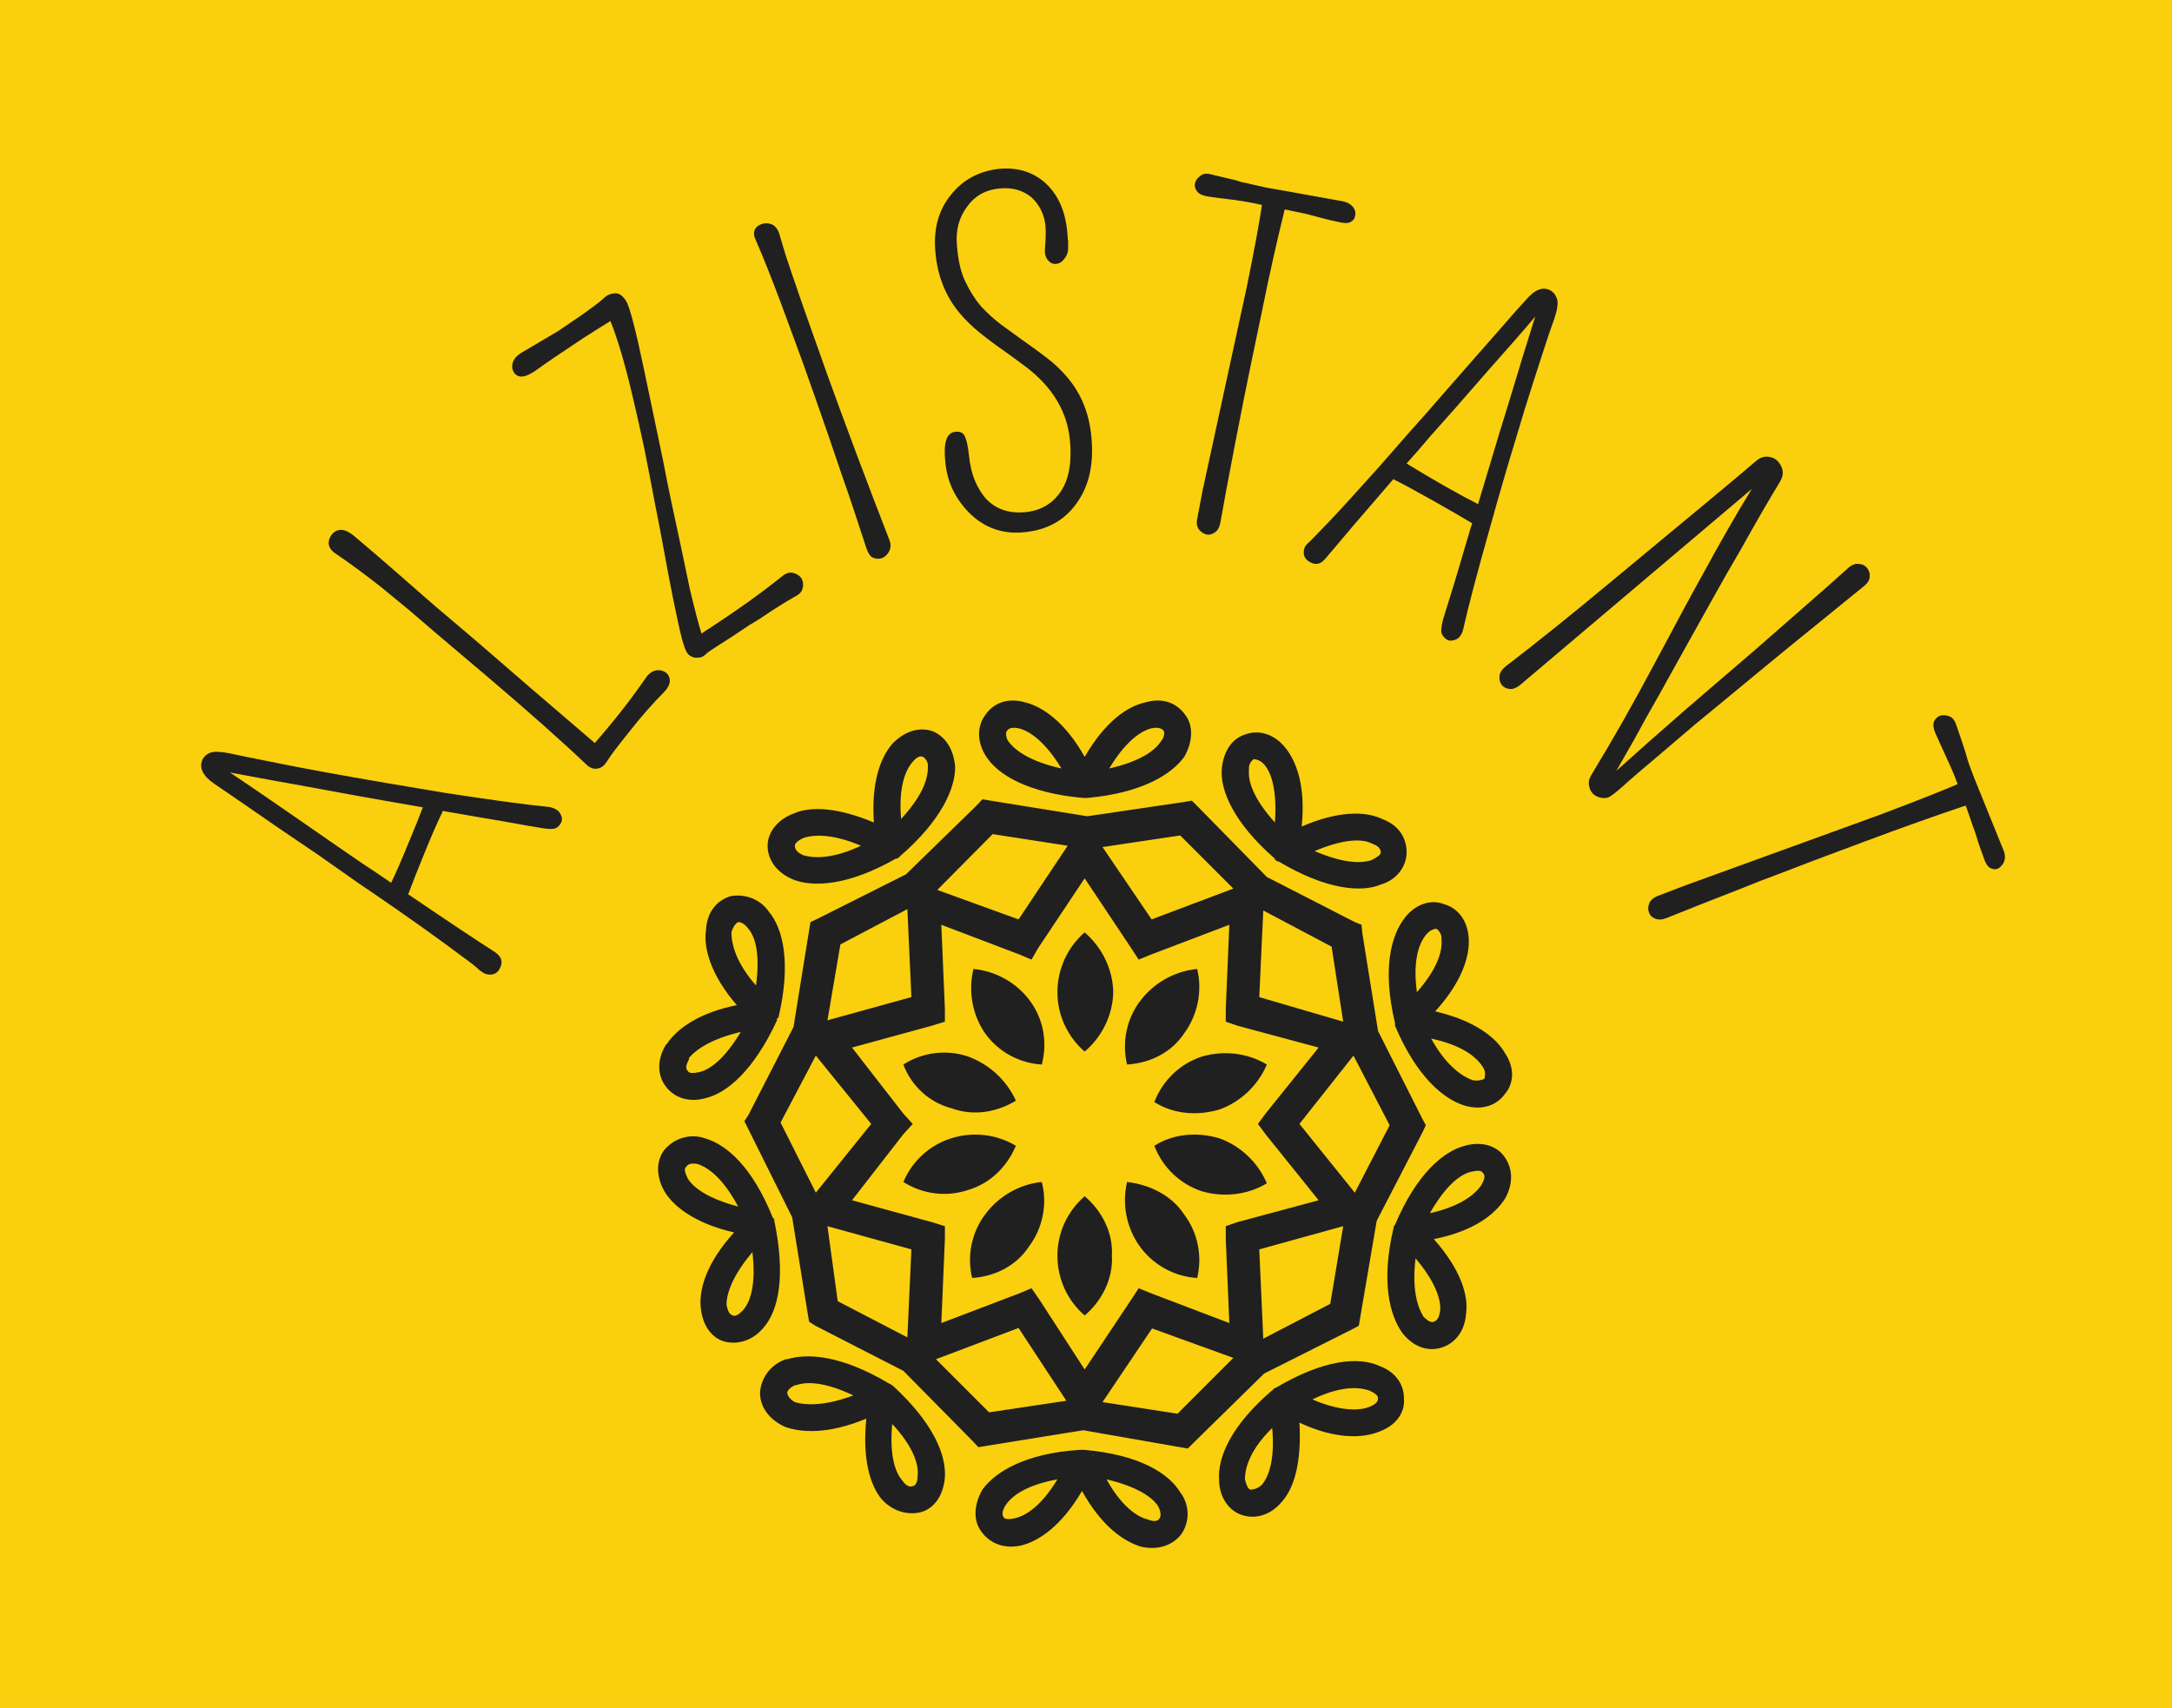 <svg xmlns="http://www.w3.org/2000/svg" version="1.1" xmlns:xlink="http://www.w3.org/1999/xlink" xmlns:svgjs="http://svgjs.dev/svgjs" viewBox="0 0 4.864 3.825"><g transform="matrix(1,0,0,1,2.43,3.654)"><rect width="4.864" height="4.864" x="-2.43" y="-4.173" fill="#facf0e"></rect><g><path d=" M -1.977 -1.952 Q -1.972 -1.963 -1.96 -1.968 Q -1.947 -1.973 -1.916 -1.967 Q -1.885 -1.96 -1.828 -1.949 Q -1.77 -1.937 -1.704 -1.925 Q -1.638 -1.913 -1.568 -1.901 Q -1.498 -1.889 -1.431 -1.878 Q -1.275 -1.854 -1.202 -1.847 Q -1.183 -1.844 -1.176 -1.833 Q -1.169 -1.822 -1.173 -1.813 Q -1.176 -1.805 -1.184 -1.8 Q -1.192 -1.795 -1.219 -1.8 Q -1.245 -1.804 -1.305 -1.815 Q -1.365 -1.825 -1.433 -1.837 Q -1.436 -1.838 -1.438 -1.838 Q -1.453 -1.808 -1.476 -1.752 Q -1.503 -1.686 -1.516 -1.651 Q -1.513 -1.649 -1.511 -1.648 Q -1.389 -1.565 -1.322 -1.522 Q -1.301 -1.508 -1.309 -1.489 Q -1.317 -1.468 -1.339 -1.472 Q -1.346 -1.473 -1.357 -1.482 Q -1.367 -1.492 -1.395 -1.512 Q -1.423 -1.533 -1.459 -1.559 Q -1.495 -1.585 -1.538 -1.615 Q -1.581 -1.645 -1.627 -1.676 Q -1.672 -1.708 -1.718 -1.74 Q -1.765 -1.772 -1.808 -1.801 Q -1.851 -1.831 -1.889 -1.857 Q -1.927 -1.883 -1.949 -1.898 Q -1.988 -1.924 -1.977 -1.952 M -1.554 -1.677 Q -1.538 -1.71 -1.514 -1.769 Q -1.494 -1.817 -1.483 -1.846 Q -1.528 -1.854 -1.575 -1.862 Q -1.649 -1.875 -1.718 -1.888 Q -1.83 -1.908 -1.915 -1.924 Q -1.867 -1.892 -1.786 -1.836 Q -1.678 -1.761 -1.621 -1.722 Q -1.586 -1.699 -1.554 -1.677 M -1.687 -2.457 Q -1.667 -2.48 -1.635 -2.452 Q -1.591 -2.415 -1.543 -2.373 Q -1.495 -2.331 -1.456 -2.297 Q -1.417 -2.264 -1.364 -2.219 Q -1.256 -2.125 -1.098 -1.99 Q -1.034 -2.063 -0.983 -2.137 Q -0.973 -2.151 -0.959 -2.153 Q -0.946 -2.154 -0.938 -2.147 Q -0.93 -2.141 -0.93 -2.129 Q -0.93 -2.118 -0.942 -2.105 Q -0.981 -2.066 -1.021 -2.015 Q -1.061 -1.965 -1.068 -1.953 Q -1.075 -1.942 -1.08 -1.938 Q -1.085 -1.934 -1.091 -1.933 Q -1.104 -1.93 -1.116 -1.941 Q -1.199 -2.02 -1.339 -2.139 Q -1.48 -2.258 -1.513 -2.287 Q -1.547 -2.315 -1.575 -2.338 Q -1.632 -2.383 -1.681 -2.416 Q -1.693 -2.425 -1.694 -2.437 Q -1.694 -2.448 -1.687 -2.457 M -1.264 -2.863 L -1.181 -2.912 Q -1.147 -2.935 -1.128 -2.948 Q -1.11 -2.961 -1.099 -2.969 Q -1.088 -2.977 -1.078 -2.986 Q -1.068 -2.996 -1.054 -2.997 Q -1.04 -2.999 -1.028 -2.98 Q -1.016 -2.962 -0.986 -2.818 Q -0.956 -2.674 -0.945 -2.622 Q -0.935 -2.569 -0.924 -2.518 Q -0.913 -2.467 -0.903 -2.42 Q -0.893 -2.373 -0.885 -2.334 Q -0.868 -2.263 -0.859 -2.235 L -0.849 -2.242 L -0.844 -2.245 Q -0.746 -2.309 -0.679 -2.363 Q -0.666 -2.374 -0.654 -2.371 Q -0.642 -2.368 -0.636 -2.36 Q -0.63 -2.351 -0.632 -2.339 Q -0.634 -2.326 -0.648 -2.319 Q -0.673 -2.305 -0.702 -2.286 Q -0.731 -2.266 -0.752 -2.254 Q -0.772 -2.241 -0.791 -2.228 Q -0.837 -2.199 -0.846 -2.192 Q -0.854 -2.184 -0.86 -2.182 Q -0.866 -2.181 -0.872 -2.181 Q -0.888 -2.183 -0.894 -2.197 Q -0.9 -2.21 -0.907 -2.24 Q -0.914 -2.271 -0.923 -2.315 Q -0.932 -2.36 -0.942 -2.415 Q -0.952 -2.47 -0.964 -2.53 Q -0.975 -2.589 -0.987 -2.649 Q -1 -2.71 -1.013 -2.765 Q -1.039 -2.876 -1.063 -2.935 Q -1.086 -2.921 -1.125 -2.896 Q -1.199 -2.847 -1.225 -2.828 Q -1.265 -2.798 -1.279 -2.82 Q -1.285 -2.829 -1.282 -2.841 Q -1.278 -2.854 -1.264 -2.863 M -0.648 -3.016 Q -0.64 -2.991 -0.577 -2.814 Q -0.513 -2.637 -0.438 -2.444 Q -0.433 -2.43 -0.439 -2.419 Q -0.445 -2.408 -0.455 -2.404 Q -0.465 -2.401 -0.475 -2.405 Q -0.485 -2.409 -0.492 -2.433 Q -0.5 -2.458 -0.514 -2.5 Q -0.528 -2.543 -0.545 -2.591 Q -0.577 -2.686 -0.606 -2.768 Q -0.635 -2.851 -0.652 -2.896 Q -0.669 -2.942 -0.683 -2.98 Q -0.715 -3.065 -0.737 -3.115 Q -0.744 -3.129 -0.74 -3.139 Q -0.736 -3.148 -0.725 -3.152 Q -0.714 -3.156 -0.703 -3.152 Q -0.691 -3.148 -0.685 -3.131 Q -0.68 -3.114 -0.675 -3.097 Q -0.67 -3.08 -0.663 -3.06 Q -0.657 -3.041 -0.648 -3.016 M -0.291 -2.687 Q -0.274 -2.689 -0.269 -2.676 Q -0.263 -2.663 -0.26 -2.633 Q -0.257 -2.603 -0.247 -2.578 Q -0.236 -2.552 -0.22 -2.535 Q -0.187 -2.502 -0.134 -2.507 Q -0.082 -2.512 -0.054 -2.554 Q -0.027 -2.595 -0.034 -2.668 Q -0.043 -2.764 -0.132 -2.832 Q -0.157 -2.851 -0.184 -2.87 Q -0.21 -2.888 -0.236 -2.909 Q -0.261 -2.929 -0.282 -2.954 Q -0.328 -3.01 -0.335 -3.087 Q -0.343 -3.165 -0.301 -3.217 Q -0.26 -3.269 -0.191 -3.276 Q -0.131 -3.281 -0.09 -3.245 Q -0.043 -3.203 -0.039 -3.122 Q -0.039 -3.118 -0.038 -3.114 Q -0.038 -3.11 -0.038 -3.097 Q -0.038 -3.085 -0.046 -3.075 Q -0.054 -3.064 -0.065 -3.063 Q -0.075 -3.062 -0.083 -3.071 Q -0.091 -3.08 -0.09 -3.096 Q -0.087 -3.132 -0.089 -3.15 Q -0.091 -3.168 -0.099 -3.184 Q -0.107 -3.2 -0.12 -3.212 Q -0.149 -3.236 -0.191 -3.232 Q -0.237 -3.228 -0.263 -3.193 Q -0.292 -3.155 -0.287 -3.104 Q -0.283 -3.053 -0.268 -3.023 Q -0.254 -2.993 -0.234 -2.969 Q -0.213 -2.946 -0.188 -2.927 Q -0.162 -2.908 -0.137 -2.89 Q -0.111 -2.872 -0.085 -2.852 Q -0.06 -2.833 -0.039 -2.808 Q 0.007 -2.753 0.014 -2.676 Q 0.023 -2.585 -0.019 -2.527 Q -0.06 -2.469 -0.137 -2.462 Q -0.209 -2.455 -0.26 -2.506 Q -0.307 -2.554 -0.313 -2.619 Q -0.32 -2.684 -0.291 -2.687 M 0.405 -3.234 Q 0.418 -3.232 0.578 -3.203 Q 0.6 -3.198 0.605 -3.18 Q 0.606 -3.175 0.604 -3.168 Q 0.603 -3.162 0.595 -3.157 Q 0.586 -3.152 0.567 -3.157 Q 0.547 -3.161 0.529 -3.166 Q 0.511 -3.171 0.495 -3.175 Q 0.467 -3.181 0.447 -3.185 Q 0.42 -3.076 0.394 -2.947 Q 0.365 -2.809 0.355 -2.758 Q 0.345 -2.707 0.336 -2.661 Q 0.313 -2.542 0.303 -2.484 Q 0.3 -2.468 0.291 -2.462 Q 0.281 -2.455 0.272 -2.457 Q 0.263 -2.459 0.255 -2.468 Q 0.248 -2.478 0.251 -2.492 L 0.263 -2.555 L 0.362 -3.011 Q 0.388 -3.139 0.396 -3.195 Q 0.371 -3.201 0.336 -3.206 Q 0.294 -3.211 0.275 -3.214 Q 0.257 -3.217 0.251 -3.225 Q 0.244 -3.234 0.246 -3.243 Q 0.248 -3.253 0.258 -3.26 Q 0.267 -3.268 0.284 -3.263 Q 0.301 -3.259 0.313 -3.256 Q 0.326 -3.253 0.335 -3.251 Q 0.344 -3.248 0.351 -3.246 Q 0.358 -3.245 0.366 -3.243 Q 0.373 -3.241 0.383 -3.239 L 0.405 -3.234 M 1.043 -3.003 Q 1.053 -2.997 1.057 -2.984 Q 1.061 -2.971 1.051 -2.941 Q 1.04 -2.911 1.022 -2.855 Q 1.004 -2.8 0.984 -2.736 Q 0.965 -2.672 0.944 -2.603 Q 0.924 -2.535 0.906 -2.47 Q 0.863 -2.318 0.847 -2.246 Q 0.843 -2.228 0.831 -2.222 Q 0.819 -2.217 0.811 -2.221 Q 0.803 -2.226 0.799 -2.234 Q 0.795 -2.242 0.802 -2.268 Q 0.81 -2.294 0.828 -2.352 Q 0.845 -2.41 0.865 -2.477 Q 0.866 -2.48 0.867 -2.482 Q 0.839 -2.499 0.786 -2.529 Q 0.724 -2.564 0.69 -2.581 Q 0.688 -2.578 0.686 -2.576 Q 0.59 -2.465 0.539 -2.404 Q 0.523 -2.384 0.504 -2.395 Q 0.485 -2.405 0.491 -2.426 Q 0.493 -2.433 0.504 -2.442 Q 0.514 -2.452 0.538 -2.477 Q 0.562 -2.502 0.592 -2.535 Q 0.622 -2.568 0.657 -2.607 Q 0.691 -2.646 0.728 -2.688 Q 0.765 -2.729 0.802 -2.772 Q 0.839 -2.814 0.873 -2.853 Q 0.908 -2.893 0.938 -2.927 Q 0.968 -2.962 0.987 -2.982 Q 1.017 -3.018 1.043 -3.003 M 0.72 -2.616 Q 0.752 -2.596 0.806 -2.565 Q 0.852 -2.539 0.88 -2.525 Q 0.893 -2.569 0.907 -2.615 Q 0.928 -2.686 0.949 -2.753 Q 0.982 -2.863 1.008 -2.945 Q 0.971 -2.901 0.905 -2.827 Q 0.819 -2.728 0.773 -2.677 Q 0.746 -2.645 0.72 -2.616 M 1.745 -2.342 Q 1.556 -2.189 1.478 -2.124 Q 1.4 -2.06 1.364 -2.03 Q 1.328 -1.999 1.296 -1.972 Q 1.227 -1.914 1.203 -1.892 Q 1.178 -1.87 1.171 -1.868 Q 1.165 -1.866 1.158 -1.867 Q 1.131 -1.871 1.128 -1.898 Q 1.127 -1.908 1.134 -1.919 Q 1.203 -2.032 1.278 -2.173 Q 1.353 -2.314 1.385 -2.371 Q 1.442 -2.476 1.493 -2.559 L 0.973 -2.119 Q 0.961 -2.11 0.951 -2.111 Q 0.94 -2.112 0.933 -2.12 Q 0.927 -2.128 0.928 -2.14 Q 0.929 -2.151 0.941 -2.161 Q 1.048 -2.243 1.18 -2.353 L 1.403 -2.538 Q 1.461 -2.586 1.503 -2.622 Q 1.516 -2.633 1.531 -2.631 Q 1.545 -2.629 1.553 -2.619 Q 1.57 -2.598 1.556 -2.575 Q 1.542 -2.552 1.518 -2.511 Q 1.495 -2.471 1.467 -2.421 Q 1.438 -2.372 1.407 -2.316 Q 1.376 -2.26 1.345 -2.205 Q 1.314 -2.149 1.285 -2.097 Q 1.255 -2.045 1.232 -2.002 Q 1.208 -1.96 1.191 -1.93 Q 1.19 -1.929 1.19 -1.928 Q 1.261 -1.992 1.346 -2.066 Q 1.45 -2.155 1.502 -2.2 Q 1.553 -2.245 1.606 -2.291 Q 1.659 -2.337 1.71 -2.383 Q 1.722 -2.393 1.734 -2.391 Q 1.745 -2.39 1.751 -2.382 Q 1.758 -2.374 1.757 -2.363 Q 1.757 -2.352 1.745 -2.342 M 1.991 -1.912 Q 1.996 -1.899 2.057 -1.749 Q 2.065 -1.728 2.051 -1.714 Q 2.048 -1.71 2.042 -1.708 Q 2.036 -1.706 2.027 -1.71 Q 2.018 -1.715 2.012 -1.734 Q 2.005 -1.753 1.999 -1.771 Q 1.994 -1.789 1.988 -1.804 Q 1.979 -1.831 1.972 -1.85 Q 1.865 -1.814 1.742 -1.768 Q 1.61 -1.719 1.562 -1.7 Q 1.513 -1.682 1.469 -1.664 Q 1.356 -1.62 1.302 -1.598 Q 1.287 -1.592 1.276 -1.597 Q 1.266 -1.601 1.263 -1.61 Q 1.259 -1.619 1.263 -1.63 Q 1.267 -1.641 1.281 -1.647 L 1.341 -1.67 L 1.779 -1.829 Q 1.901 -1.875 1.954 -1.898 Q 1.945 -1.923 1.93 -1.955 Q 1.913 -1.993 1.905 -2.01 Q 1.897 -2.028 1.901 -2.038 Q 1.905 -2.047 1.914 -2.051 Q 1.923 -2.054 1.935 -2.05 Q 1.946 -2.046 1.951 -2.03 Q 1.957 -2.013 1.961 -2.001 Q 1.965 -1.989 1.968 -1.98 Q 1.971 -1.971 1.973 -1.964 Q 1.975 -1.957 1.977 -1.95 Q 1.98 -1.942 1.983 -1.933 L 1.991 -1.912" fill="#202020" fill-rule="nonzero"></path></g><g clip-path="url(&quot;#SvgjsClipPath1003&quot;)"><g clip-path="url(&quot;#SvgjsClipPath1000&quot;)"><path d=" M 0.063 -1.432 C 0.062 -1.484 0.038 -1.532 -0.001 -1.566 C -0.04 -1.532 -0.062 -1.483 -0.062 -1.432 C -0.062 -1.381 -0.04 -1.333 -0.001 -1.299 C 0.038 -1.332 0.062 -1.381 0.063 -1.432 Z M -0.212 -1.861 L 0.005 -1.826 L 0.222 -1.858 L 0.239 -1.861 L 0.254 -1.846 L 0.407 -1.69 L 0.604 -1.589 L 0.619 -1.583 L 0.621 -1.563 L 0.656 -1.345 L 0.755 -1.149 L 0.763 -1.134 L 0.755 -1.117 L 0.653 -0.92 L 0.616 -0.703 L 0.613 -0.685 L 0.598 -0.677 L 0.401 -0.578 L 0.245 -0.425 L 0.23 -0.41 L 0.213 -0.413 L -0.004 -0.451 L -0.221 -0.416 L -0.239 -0.413 L -0.253 -0.428 L -0.407 -0.584 L -0.604 -0.685 L -0.618 -0.694 L -0.621 -0.711 L -0.656 -0.928 L -0.754 -1.125 L -0.763 -1.143 L -0.754 -1.157 L -0.653 -1.354 L -0.618 -1.571 L -0.615 -1.589 L -0.598 -1.597 L -0.401 -1.696 L -0.244 -1.849 L -0.23 -1.864 Z M -0.412 -1.82 C -0.366 -1.87 -0.352 -1.907 -0.352 -1.936 C -0.351 -1.945 -0.355 -1.954 -0.363 -1.959 C -0.369 -1.962 -0.377 -1.959 -0.386 -1.948 C -0.404 -1.928 -0.418 -1.887 -0.412 -1.82 Z M -0.291 -1.936 C -0.291 -1.89 -0.32 -1.818 -0.415 -1.736 C -0.415 -1.734 -0.418 -1.734 -0.421 -1.731 L -0.424 -1.731 C -0.531 -1.67 -0.609 -1.667 -0.653 -1.684 C -0.69 -1.699 -0.711 -1.728 -0.711 -1.76 C -0.711 -1.789 -0.69 -1.818 -0.653 -1.832 C -0.615 -1.849 -0.554 -1.846 -0.473 -1.812 C -0.479 -1.901 -0.459 -1.956 -0.432 -1.988 C -0.404 -2.017 -0.372 -2.026 -0.343 -2.017 C -0.314 -2.006 -0.294 -1.977 -0.291 -1.936 Z M -0.632 -1.739 C -0.606 -1.731 -0.563 -1.731 -0.502 -1.76 C -0.563 -1.786 -0.606 -1.786 -0.632 -1.777 C -0.644 -1.771 -0.65 -1.765 -0.65 -1.76 C -0.65 -1.751 -0.644 -1.745 -0.632 -1.739 Z M -0.737 -1.447 C -0.728 -1.513 -0.737 -1.554 -0.754 -1.574 C -0.763 -1.586 -0.771 -1.589 -0.777 -1.589 C -0.783 -1.586 -0.789 -1.577 -0.792 -1.566 C -0.792 -1.537 -0.78 -1.496 -0.737 -1.447 Z M -0.708 -1.612 C -0.676 -1.574 -0.658 -1.496 -0.687 -1.374 L -0.69 -1.374 L -0.69 -1.372 L -0.69 -1.372 L -0.69 -1.369 C -0.742 -1.256 -0.803 -1.206 -0.849 -1.195 C -0.89 -1.183 -0.922 -1.198 -0.939 -1.221 C -0.957 -1.244 -0.96 -1.279 -0.939 -1.314 L -0.936 -1.317 C -0.913 -1.351 -0.864 -1.386 -0.78 -1.403 C -0.838 -1.47 -0.855 -1.531 -0.849 -1.571 C -0.847 -1.612 -0.824 -1.638 -0.794 -1.647 C -0.761 -1.653 -0.727 -1.64 -0.708 -1.612 Z M -0.864 -1.253 C -0.838 -1.259 -0.806 -1.285 -0.771 -1.343 C -0.835 -1.328 -0.87 -1.305 -0.887 -1.285 L -0.887 -1.282 C -0.893 -1.27 -0.896 -1.262 -0.89 -1.256 C -0.887 -1.25 -0.879 -1.25 -0.864 -1.253 Z M -0.777 -0.952 C -0.809 -1.012 -0.841 -1.038 -0.867 -1.047 C -0.881 -1.05 -0.89 -1.047 -0.893 -1.041 C -0.899 -1.038 -0.896 -1.027 -0.89 -1.015 C -0.876 -0.992 -0.841 -0.969 -0.777 -0.952 Z M -0.852 -1.105 C -0.803 -1.091 -0.745 -1.041 -0.699 -0.926 C -0.696 -0.926 -0.696 -0.923 -0.696 -0.92 L -0.696 -0.92 C -0.67 -0.795 -0.687 -0.72 -0.719 -0.682 C -0.745 -0.65 -0.78 -0.642 -0.809 -0.65 C -0.838 -0.659 -0.858 -0.688 -0.861 -0.729 C -0.864 -0.769 -0.847 -0.827 -0.786 -0.894 C -0.873 -0.914 -0.922 -0.952 -0.942 -0.986 C -0.962 -1.021 -0.96 -1.056 -0.942 -1.079 C -0.92 -1.105 -0.885 -1.116 -0.852 -1.105 Z M -0.766 -0.72 C -0.748 -0.74 -0.737 -0.781 -0.745 -0.85 C -0.789 -0.798 -0.803 -0.758 -0.803 -0.732 C -0.8 -0.717 -0.797 -0.711 -0.789 -0.708 C -0.783 -0.705 -0.774 -0.711 -0.766 -0.72 Z M -0.519 -0.529 C -0.58 -0.558 -0.621 -0.561 -0.647 -0.552 L -0.65 -0.552 C -0.661 -0.546 -0.667 -0.54 -0.667 -0.535 C -0.667 -0.529 -0.661 -0.52 -0.65 -0.514 L -0.65 -0.514 C -0.624 -0.506 -0.58 -0.506 -0.519 -0.529 Z M -0.667 -0.61 C -0.621 -0.624 -0.545 -0.619 -0.438 -0.555 L -0.438 -0.555 C -0.435 -0.555 -0.435 -0.552 -0.432 -0.552 L -0.432 -0.552 C -0.34 -0.468 -0.311 -0.396 -0.314 -0.346 L -0.314 -0.346 C -0.317 -0.306 -0.337 -0.277 -0.366 -0.268 C -0.395 -0.26 -0.43 -0.268 -0.456 -0.297 C -0.482 -0.329 -0.499 -0.387 -0.49 -0.477 C -0.574 -0.442 -0.635 -0.445 -0.673 -0.459 L -0.673 -0.459 C -0.711 -0.477 -0.728 -0.506 -0.728 -0.535 C -0.726 -0.569 -0.703 -0.599 -0.67 -0.61 Z M -0.375 -0.349 C -0.372 -0.375 -0.386 -0.416 -0.432 -0.465 C -0.438 -0.399 -0.427 -0.358 -0.409 -0.338 C -0.401 -0.326 -0.392 -0.323 -0.386 -0.326 C -0.38 -0.326 -0.375 -0.335 -0.375 -0.349 Z M -0.062 -0.341 C -0.128 -0.329 -0.163 -0.306 -0.178 -0.283 C -0.186 -0.271 -0.186 -0.262 -0.183 -0.257 C -0.181 -0.251 -0.169 -0.251 -0.157 -0.254 C -0.131 -0.26 -0.097 -0.283 -0.062 -0.341 Z M -0.23 -0.318 C -0.201 -0.358 -0.134 -0.399 -0.013 -0.407 L -0.001 -0.407 C 0.121 -0.396 0.187 -0.355 0.213 -0.312 C 0.234 -0.285 0.235 -0.247 0.216 -0.219 C 0.199 -0.196 0.167 -0.181 0.126 -0.19 C 0.086 -0.202 0.037 -0.236 -0.007 -0.315 C -0.053 -0.236 -0.105 -0.202 -0.143 -0.193 C -0.183 -0.184 -0.215 -0.199 -0.233 -0.225 C -0.25 -0.248 -0.25 -0.283 -0.23 -0.318 Z M 0.164 -0.28 C 0.15 -0.303 0.112 -0.326 0.048 -0.341 C 0.08 -0.283 0.115 -0.257 0.141 -0.251 C 0.155 -0.245 0.164 -0.248 0.167 -0.254 C 0.17 -0.259 0.17 -0.268 0.164 -0.28 Z M 0.016 -0.399 C 0.016 -0.396 0.019 -0.396 0.019 -0.393 M 0.019 -0.393 L 0.019 -0.39 M 0.419 -0.456 C 0.372 -0.41 0.358 -0.37 0.358 -0.341 C 0.361 -0.329 0.364 -0.32 0.37 -0.318 L 0.37 -0.318 C 0.379 -0.318 0.389 -0.322 0.396 -0.329 C 0.413 -0.349 0.425 -0.39 0.419 -0.456 Z M 0.3 -0.341 C 0.297 -0.39 0.326 -0.462 0.422 -0.543 C 0.423 -0.545 0.425 -0.546 0.427 -0.546 L 0.427 -0.546 C 0.535 -0.61 0.613 -0.616 0.659 -0.595 C 0.697 -0.581 0.714 -0.552 0.714 -0.523 C 0.717 -0.491 0.697 -0.462 0.659 -0.448 C 0.622 -0.433 0.561 -0.43 0.48 -0.468 C 0.485 -0.378 0.468 -0.32 0.439 -0.289 C 0.413 -0.259 0.378 -0.251 0.349 -0.262 L 0.349 -0.262 C 0.323 -0.271 0.3 -0.3 0.3 -0.341 Z M 0.636 -0.54 C 0.61 -0.549 0.569 -0.549 0.509 -0.52 C 0.569 -0.494 0.613 -0.494 0.636 -0.503 C 0.65 -0.509 0.656 -0.514 0.656 -0.523 C 0.656 -0.529 0.648 -0.535 0.636 -0.54 Z M 0.74 -0.836 C 0.732 -0.769 0.743 -0.729 0.758 -0.705 C 0.766 -0.697 0.775 -0.691 0.781 -0.694 C 0.789 -0.697 0.792 -0.703 0.795 -0.717 L 0.795 -0.717 C 0.798 -0.743 0.784 -0.784 0.74 -0.836 Z M 0.711 -0.668 C 0.682 -0.708 0.662 -0.784 0.691 -0.905 L 0.691 -0.905 C 0.691 -0.908 0.691 -0.908 0.694 -0.911 C 0.743 -1.027 0.804 -1.076 0.85 -1.088 C 0.888 -1.099 0.923 -1.088 0.94 -1.062 L 0.94 -1.062 C 0.957 -1.038 0.96 -1.004 0.94 -0.969 C 0.917 -0.934 0.871 -0.897 0.781 -0.879 C 0.842 -0.81 0.859 -0.752 0.853 -0.711 L 0.853 -0.711 C 0.85 -0.671 0.827 -0.645 0.798 -0.636 C 0.769 -0.627 0.737 -0.636 0.711 -0.668 Z M 0.865 -1.03 C 0.839 -1.024 0.807 -0.998 0.772 -0.937 C 0.839 -0.952 0.873 -0.978 0.888 -1.001 C 0.894 -1.012 0.897 -1.021 0.891 -1.027 L 0.891 -1.027 C 0.888 -1.033 0.879 -1.033 0.865 -1.03 Z M 0.775 -1.328 C 0.807 -1.27 0.842 -1.244 0.868 -1.235 C 0.876 -1.233 0.886 -1.234 0.894 -1.238 C 0.897 -1.247 0.896 -1.257 0.891 -1.264 L 0.891 -1.264 C 0.876 -1.288 0.842 -1.314 0.775 -1.328 Z M 0.85 -1.178 C 0.804 -1.192 0.743 -1.241 0.694 -1.357 L 0.694 -1.357 L 0.694 -1.36 L 0.694 -1.36 L 0.694 -1.363 L 0.694 -1.363 C 0.665 -1.484 0.685 -1.56 0.717 -1.6 C 0.74 -1.629 0.775 -1.641 0.804 -1.629 C 0.833 -1.621 0.856 -1.595 0.859 -1.554 C 0.862 -1.513 0.844 -1.455 0.784 -1.389 C 0.871 -1.369 0.92 -1.331 0.94 -1.296 L 0.94 -1.296 C 0.963 -1.262 0.96 -1.227 0.94 -1.204 C 0.923 -1.18 0.891 -1.166 0.85 -1.178 Z M 0.763 -1.56 C 0.746 -1.539 0.734 -1.499 0.743 -1.432 C 0.787 -1.482 0.801 -1.522 0.798 -1.551 C 0.799 -1.56 0.794 -1.569 0.787 -1.574 C 0.781 -1.574 0.772 -1.571 0.763 -1.56 Z M 0.514 -1.748 C 0.575 -1.722 0.616 -1.719 0.642 -1.728 C 0.653 -1.734 0.662 -1.739 0.662 -1.745 L 0.662 -1.745 C 0.662 -1.754 0.656 -1.76 0.642 -1.765 C 0.619 -1.777 0.575 -1.774 0.514 -1.748 Z M 0.662 -1.673 C 0.619 -1.655 0.54 -1.661 0.433 -1.725 L 0.43 -1.725 L 0.427 -1.728 L 0.425 -1.728 L 0.425 -1.731 C 0.332 -1.812 0.303 -1.884 0.306 -1.93 C 0.309 -1.971 0.329 -2 0.358 -2.009 C 0.387 -2.02 0.422 -2.012 0.448 -1.98 C 0.474 -1.948 0.494 -1.893 0.485 -1.803 C 0.566 -1.838 0.627 -1.838 0.665 -1.82 C 0.703 -1.806 0.72 -1.777 0.72 -1.745 L 0.72 -1.745 C 0.72 -1.716 0.7 -1.684 0.662 -1.673 Z M 0.367 -1.93 C 0.364 -1.901 0.381 -1.861 0.425 -1.812 C 0.43 -1.878 0.419 -1.922 0.401 -1.942 C 0.395 -1.949 0.387 -1.953 0.378 -1.954 C 0.37 -1.949 0.366 -1.94 0.367 -1.93 Z M 0.054 -1.933 C 0.12 -1.948 0.155 -1.971 0.17 -1.994 C 0.178 -2.003 0.178 -2.015 0.176 -2.017 C 0.173 -2.023 0.161 -2.026 0.149 -2.023 C 0.123 -2.017 0.089 -1.991 0.054 -1.933 Z M 0.222 -1.959 C 0.193 -1.919 0.126 -1.878 0.005 -1.867 L -0.004 -1.867 C -0.128 -1.878 -0.195 -1.919 -0.221 -1.959 C -0.244 -1.994 -0.241 -2.029 -0.224 -2.052 C -0.207 -2.078 -0.175 -2.093 -0.134 -2.081 C -0.097 -2.072 -0.045 -2.038 -0.001 -1.959 C 0.045 -2.038 0.094 -2.072 0.135 -2.081 C 0.176 -2.093 0.207 -2.078 0.225 -2.052 C 0.242 -2.029 0.242 -1.994 0.222 -1.959 Z M -0.172 -1.994 C -0.155 -1.971 -0.12 -1.948 -0.053 -1.933 C -0.088 -1.991 -0.123 -2.017 -0.149 -2.023 C -0.163 -2.026 -0.172 -2.023 -0.175 -2.017 C -0.178 -2.014 -0.178 -2.003 -0.172 -1.994 Z M 0.039 -1.757 L 0.149 -1.595 L 0.332 -1.664 L 0.213 -1.783 Z M 0.399 -1.615 L 0.39 -1.421 L 0.578 -1.366 L 0.552 -1.534 Z M 0.601 -1.29 L 0.48 -1.137 L 0.604 -0.983 L 0.682 -1.134 Z M 0.578 -0.908 L 0.39 -0.856 L 0.399 -0.656 L 0.549 -0.734 Z M 0.332 -0.613 L 0.15 -0.679 L 0.039 -0.514 L 0.207 -0.488 Z M -0.042 -0.517 L -0.149 -0.68 L -0.334 -0.61 L -0.215 -0.491 Z M -0.398 -0.659 L -0.389 -0.856 L -0.577 -0.908 L -0.554 -0.74 Z M -0.603 -0.983 L -0.479 -1.137 L -0.603 -1.29 L -0.682 -1.14 Z M -0.577 -1.369 L -0.389 -1.421 L -0.398 -1.618 L -0.548 -1.539 Z M -0.331 -1.661 L -0.149 -1.595 L -0.039 -1.76 L -0.207 -1.786 Z M 0.103 -1.531 L -0.001 -1.687 L -0.105 -1.531 L -0.12 -1.505 L -0.146 -1.516 L -0.322 -1.583 L -0.314 -1.395 L -0.314 -1.366 L -0.343 -1.357 L -0.522 -1.308 L -0.407 -1.16 L -0.386 -1.137 L -0.407 -1.114 L -0.522 -0.966 L -0.343 -0.917 L -0.314 -0.908 L -0.314 -0.879 L -0.322 -0.691 L -0.146 -0.758 L -0.12 -0.769 L -0.102 -0.743 L -0.001 -0.587 L 0.103 -0.743 L 0.12 -0.769 L 0.147 -0.758 L 0.323 -0.691 L 0.315 -0.879 L 0.315 -0.908 L 0.341 -0.917 L 0.523 -0.966 L 0.404 -1.114 L 0.387 -1.137 L 0.404 -1.16 L 0.523 -1.308 L 0.341 -1.357 L 0.315 -1.366 L 0.315 -1.395 L 0.323 -1.583 L 0.147 -1.516 L 0.12 -1.505 Z M -0.123 -1.412 C -0.153 -1.453 -0.199 -1.479 -0.25 -1.484 C -0.262 -1.435 -0.253 -1.382 -0.224 -1.34 C -0.194 -1.298 -0.147 -1.273 -0.097 -1.27 C -0.084 -1.319 -0.093 -1.371 -0.123 -1.412 Z M -0.262 -1.288 C -0.31 -1.304 -0.363 -1.298 -0.407 -1.27 C -0.389 -1.222 -0.349 -1.185 -0.299 -1.172 C -0.25 -1.154 -0.198 -1.163 -0.155 -1.189 C -0.176 -1.235 -0.214 -1.27 -0.262 -1.288 Z M -0.299 -1.105 C -0.348 -1.09 -0.387 -1.054 -0.407 -1.007 C -0.363 -0.979 -0.31 -0.973 -0.262 -0.989 C -0.212 -1.004 -0.175 -1.041 -0.155 -1.088 C -0.198 -1.114 -0.251 -1.12 -0.299 -1.105 Z M -0.224 -0.934 C -0.254 -0.894 -0.265 -0.842 -0.253 -0.792 C -0.204 -0.795 -0.155 -0.818 -0.126 -0.862 C -0.095 -0.903 -0.084 -0.957 -0.097 -1.007 C -0.147 -1.002 -0.194 -0.975 -0.224 -0.934 Z M -0.062 -0.842 C -0.062 -0.79 -0.04 -0.742 -0.001 -0.708 C 0.037 -0.74 0.063 -0.79 0.06 -0.842 C 0.063 -0.894 0.037 -0.943 -0.001 -0.975 C -0.04 -0.941 -0.062 -0.893 -0.062 -0.842 Z M 0.123 -0.862 C 0.153 -0.821 0.2 -0.795 0.251 -0.792 C 0.263 -0.842 0.252 -0.894 0.222 -0.934 C 0.193 -0.978 0.144 -1.001 0.094 -1.007 C 0.082 -0.957 0.093 -0.903 0.123 -0.862 Z M 0.262 -0.986 C 0.311 -0.972 0.364 -0.978 0.407 -1.004 C 0.387 -1.051 0.348 -1.088 0.3 -1.105 C 0.248 -1.12 0.196 -1.114 0.155 -1.088 C 0.174 -1.039 0.213 -1.002 0.262 -0.986 Z M 0.3 -1.169 C 0.348 -1.186 0.387 -1.223 0.407 -1.27 C 0.364 -1.296 0.311 -1.302 0.262 -1.288 C 0.213 -1.272 0.174 -1.235 0.155 -1.186 C 0.196 -1.16 0.248 -1.154 0.3 -1.169 Z M 0.222 -1.34 C 0.252 -1.381 0.263 -1.434 0.251 -1.484 C 0.2 -1.479 0.154 -1.453 0.123 -1.412 C 0.093 -1.372 0.082 -1.32 0.094 -1.27 C 0.144 -1.273 0.193 -1.296 0.222 -1.34 Z" fill="#202020" transform="matrix(1,0,0,1,0,0)" fill-rule="evenodd"></path></g></g></g><defs><clipPath id="SvgjsClipPath1003"><path d=" M -0.956 -2.085 h 1.913 v 1.898 h -1.913 Z"></path></clipPath><clipPath id="SvgjsClipPath1000"><path d=" M -0.956 -2.085 L 0.956 -2.085 L 0.956 -0.187 L -0.956 -0.187 Z"></path></clipPath></defs></svg>